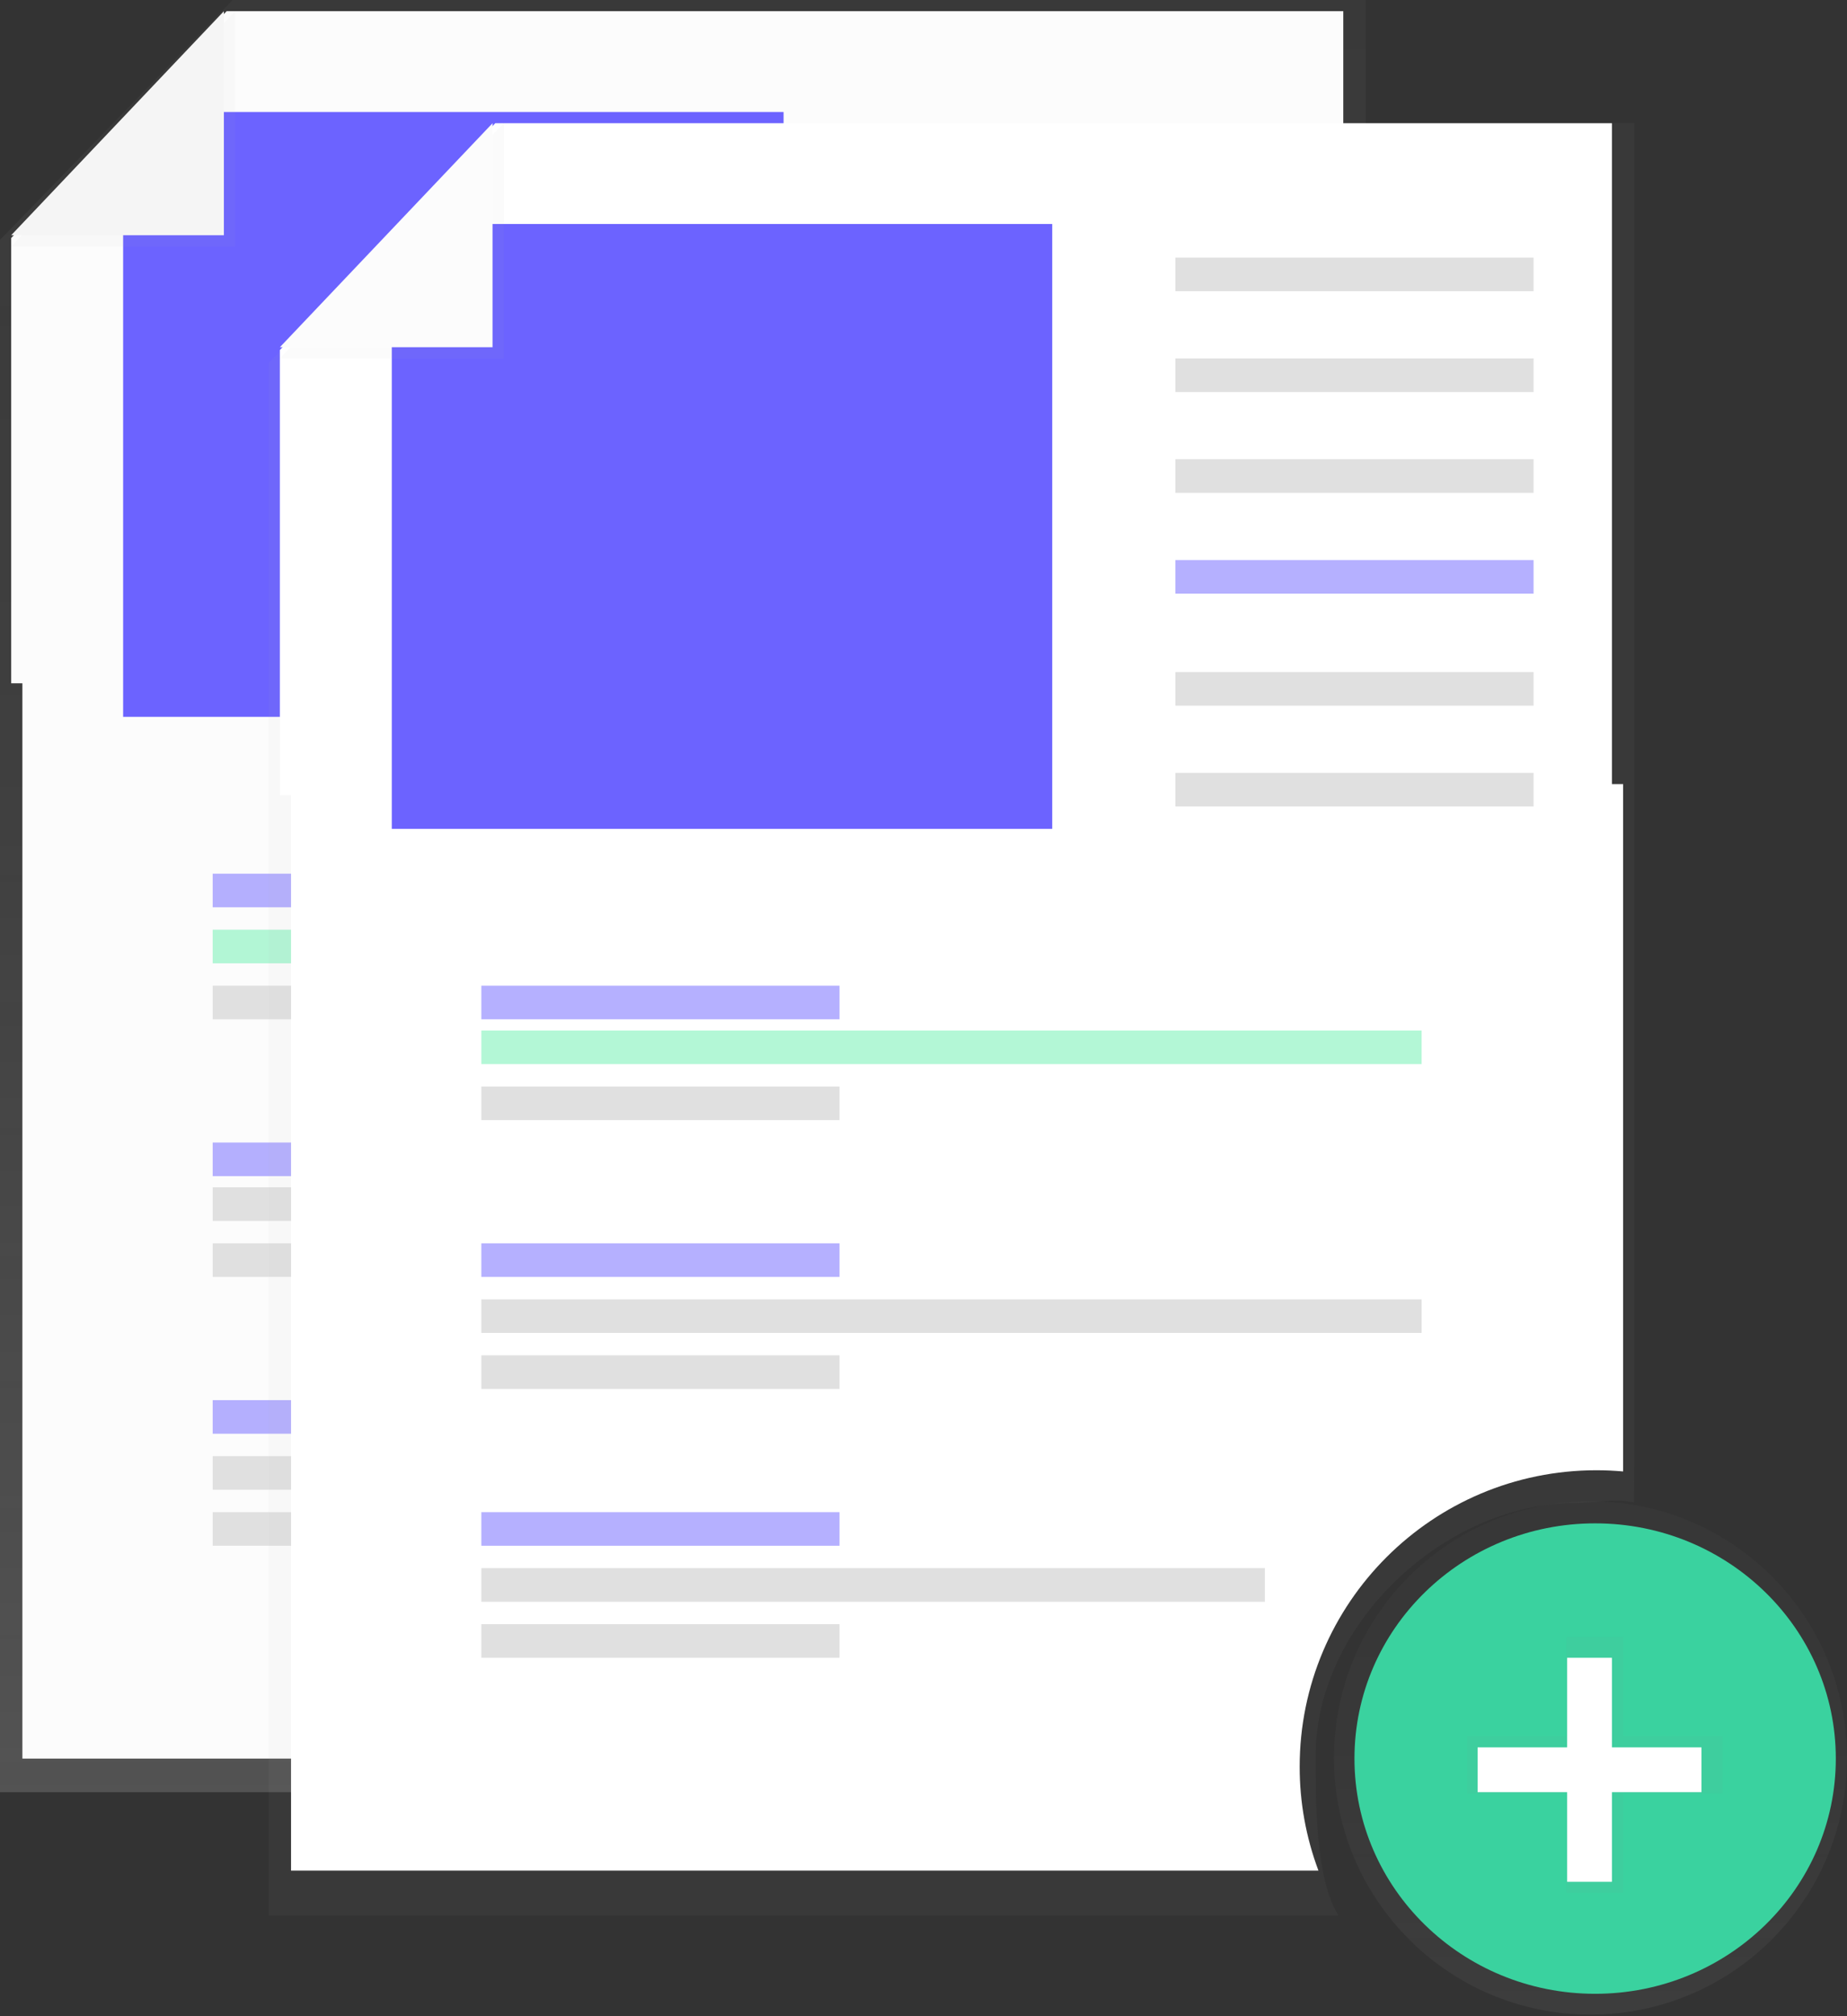 <?xml version="1.0" encoding="UTF-8"?>
<svg width="165px" height="180px" viewBox="0 0 165 180" version="1.1" xmlns="http://www.w3.org/2000/svg" xmlns:xlink="http://www.w3.org/1999/xlink">
    <rect x="0" y="0" width="165" height="180" fill="#333333" stroke="none"/>
    <!-- Generator: Sketch 49.3 (51167) - http://www.bohemiancoding.com/sketch -->
    <title>undraw_add_file2_gvbb</title>
    <desc>Created with Sketch.</desc>
    <defs>
        <linearGradient x1="49.997%" y1="100%" x2="49.997%" y2="0%" id="linearGradient-1">
            <stop stop-color="#B3B3B3" stop-opacity="0.25" offset="0%"></stop>
            <stop stop-color="#B3B3B3" stop-opacity="0.1" offset="54%"></stop>
            <stop stop-color="#B3B3B3" stop-opacity="0.05" offset="100%"></stop>
        </linearGradient>
        <linearGradient x1="4946%" y1="9650%" x2="4946%" y2="350%" id="linearGradient-2">
            <stop stop-color="#B3B3B3" stop-opacity="0.25" offset="0%"></stop>
            <stop stop-color="#B3B3B3" stop-opacity="0.1" offset="54%"></stop>
            <stop stop-color="#B3B3B3" stop-opacity="0.05" offset="100%"></stop>
        </linearGradient>
        <linearGradient x1="50%" y1="100%" x2="50%" y2="0%" id="linearGradient-3">
            <stop stop-color="#808080" stop-opacity="0.25" offset="0%"></stop>
            <stop stop-color="#808080" stop-opacity="0.12" offset="54%"></stop>
            <stop stop-color="#808080" stop-opacity="0.1" offset="100%"></stop>
        </linearGradient>
        <linearGradient x1="62787%" y1="74682%" x2="62787%" y2="64568%" id="linearGradient-4">
            <stop stop-color="#808080" stop-opacity="0.25" offset="0%"></stop>
            <stop stop-color="#808080" stop-opacity="0.12" offset="54%"></stop>
            <stop stop-color="#808080" stop-opacity="0.1" offset="100%"></stop>
        </linearGradient>
        <linearGradient x1="61100%" y1="80281%" x2="61100%" y2="9681%" id="linearGradient-5">
            <stop stop-color="#B3B3B3" stop-opacity="0.25" offset="0%"></stop>
            <stop stop-color="#B3B3B3" stop-opacity="0.1" offset="54%"></stop>
            <stop stop-color="#B3B3B3" stop-opacity="0.05" offset="100%"></stop>
        </linearGradient>
        <linearGradient x1="15446%" y1="14150%" x2="15446%" y2="4850%" id="linearGradient-6">
            <stop stop-color="#B3B3B3" stop-opacity="0.25" offset="0%"></stop>
            <stop stop-color="#B3B3B3" stop-opacity="0.1" offset="54%"></stop>
            <stop stop-color="#B3B3B3" stop-opacity="0.05" offset="100%"></stop>
        </linearGradient>
    </defs>
    <g id="Backend-Project-Screens" stroke="none" stroke-width="1" fill="none" fill-rule="evenodd">
        <g id="Result-Upload2-Copy" transform="translate(-327, -306)" fill-rule="nonzero">
            <g id="undraw_add_file2_gvbb" transform="translate(327, 306)">
                <path d="M93.528,145.722 C93.528,133.992 105.075,123.177 116.768,123.177 C118.559,123.177 120.297,122.724 121.964,123.141 C121.986,122.629 122,119.619 122,119.103 L122,0 L20.784,0 L0,21.416 L0,160 L95.561,160 C93.506,156.727 93.528,149.879 93.528,145.722 Z" id="Shape" fill="url(#linearGradient-1)"></path>
                <path d="M92.105,147.725 C92.105,133.109 103.978,121.259 118.625,121.259 C119.425,121.259 120.211,121.298 121,121.366 L121,60 L2,60 L2,157 L93.78,157 C92.669,154.034 92.101,150.892 92.105,147.725 Z" id="Shape" fill="#FCFCFC"></path>
                <polygon id="Shape" fill="#FCFCFC" points="120 61 1 61 1 21.251 20.244 1 120 1"></polygon>
                <rect id="Rectangle-path" fill="#E0E0E0" x="81" y="13" width="32" height="3"></rect>
                <rect id="Rectangle-path" fill="#E0E0E0" x="81" y="22" width="32" height="3"></rect>
                <rect id="Rectangle-path" fill="#E0E0E0" x="81" y="32" width="32" height="3"></rect>
                <rect id="Rectangle-path" fill="#6C63FF" opacity="0.5" x="81" y="41" width="32" height="3"></rect>
                <rect id="Rectangle-path" fill="#E0E0E0" x="81" y="49" width="32" height="3"></rect>
                <rect id="Rectangle-path" fill="#E0E0E0" x="81" y="58" width="32" height="3"></rect>
                <rect id="Rectangle-path" fill="#6C63FF" opacity="0.5" x="19" y="78" width="32" height="3"></rect>
                <rect id="Rectangle-path" fill="#E0E0E0" x="19" y="88" width="32" height="3"></rect>
                <rect id="Rectangle-path" fill="#69F0AE" opacity="0.5" x="19" y="83" width="84" height="3"></rect>
                <rect id="Rectangle-path" fill="#6C63FF" opacity="0.5" x="19" y="102" width="32" height="3"></rect>
                <rect id="Rectangle-path" fill="#E0E0E0" x="19" y="111" width="32" height="3"></rect>
                <rect id="Rectangle-path" fill="#E0E0E0" x="19" y="106" width="84" height="3"></rect>
                <rect id="Rectangle-path" fill="#6C63FF" opacity="0.5" x="19" y="125" width="32" height="3"></rect>
                <rect id="Rectangle-path" fill="#E0E0E0" x="19" y="135" width="32" height="3"></rect>
                <rect id="Rectangle-path" fill="#E0E0E0" x="19" y="130" width="70" height="3"></rect>
                <polygon id="Shape" fill="#6C63FF" points="70 64 11 64 11 12.496 13.042 10 17.751 10 70 10"></polygon>
                <polygon id="Shape" fill="url(#linearGradient-2)" points="1 22 21 22 21 1"></polygon>
                <polygon id="Shape" fill="#F5F5F5" points="1 21 20 21 20 1"></polygon>
                <g id="Group" opacity="0.5" transform="translate(119, 134)" fill="url(#linearGradient-3)">
                    <circle id="Oval" cx="23.085" cy="22.943" r="22.915"></circle>
                </g>
                <ellipse id="Oval" fill="#3AD29F" cx="142.5" cy="157" rx="21.5" ry="21"></ellipse>
                <g id="Group" opacity="0.5" transform="translate(131, 146)" fill="url(#linearGradient-4)">
                    <polygon id="Shape" points="22.874 9.008 14.016 9.008 14.016 0.153 8.925 0.153 8.925 9.008 0.068 9.008 0.068 14.102 8.925 14.102 8.925 22.959 14.016 22.959 14.016 14.102 22.874 14.102"></polygon>
                </g>
                <rect id="Rectangle-path" fill="#FFFFFF" x="140" y="148" width="4" height="20"></rect>
                <rect id="Rectangle-path" fill="#FFFFFF" transform="translate(142, 158) rotate(90) translate(-142, -158) " x="140" y="148" width="4" height="20"></rect>
                <path d="M117.528,156.722 C117.528,144.992 129.075,134.177 140.768,134.177 C142.559,134.177 144.297,133.724 145.964,134.141 C145.986,133.629 146,130.619 146,130.103 L146,11 L44.784,11 L24,32.416 L24,171 L119.561,171 C117.506,167.727 117.528,160.879 117.528,156.722 Z" id="Shape" fill="url(#linearGradient-5)"></path>
                <path d="M116.105,157.725 C116.105,143.109 127.978,131.259 142.625,131.259 C143.425,131.259 144.211,131.298 145,131.366 L145,70 L26,70 L26,167 L117.78,167 C116.669,164.034 116.101,160.892 116.105,157.725 Z" id="Shape" fill="#FFFFFF"></path>
                <polygon id="Shape" fill="#FFFFFF" points="144 71 25 71 25 31.251 44.244 11 144 11"></polygon>
                <rect id="Rectangle-path" fill="#E0E0E0" x="105" y="23" width="32" height="3"></rect>
                <rect id="Rectangle-path" fill="#E0E0E0" x="105" y="32" width="32" height="3"></rect>
                <rect id="Rectangle-path" fill="#E0E0E0" x="105" y="41" width="32" height="3"></rect>
                <rect id="Rectangle-path" fill="#6C63FF" opacity="0.5" x="105" y="50" width="32" height="3"></rect>
                <rect id="Rectangle-path" fill="#E0E0E0" x="105" y="60" width="32" height="3"></rect>
                <rect id="Rectangle-path" fill="#E0E0E0" x="105" y="69" width="32" height="3"></rect>
                <rect id="Rectangle-path" fill="#6C63FF" opacity="0.5" x="43" y="88" width="32" height="3"></rect>
                <rect id="Rectangle-path" fill="#E0E0E0" x="43" y="97" width="32" height="3"></rect>
                <rect id="Rectangle-path" fill="#69F0AE" opacity="0.5" x="43" y="92" width="84" height="3"></rect>
                <rect id="Rectangle-path" fill="#6C63FF" opacity="0.5" x="43" y="111" width="32" height="3"></rect>
                <rect id="Rectangle-path" fill="#E0E0E0" x="43" y="121" width="32" height="3"></rect>
                <rect id="Rectangle-path" fill="#E0E0E0" x="43" y="116" width="84" height="3"></rect>
                <rect id="Rectangle-path" fill="#6C63FF" opacity="0.5" x="43" y="135" width="32" height="3"></rect>
                <rect id="Rectangle-path" fill="#E0E0E0" x="43" y="145" width="32" height="3"></rect>
                <rect id="Rectangle-path" fill="#E0E0E0" x="43" y="140" width="70" height="3"></rect>
                <polygon id="Shape" fill="#6C63FF" points="94 74 35 74 35 22.496 37.042 20 41.751 20 94 20"></polygon>
                <polygon id="Shape" fill="url(#linearGradient-6)" points="25 32 45 32 45 11"></polygon>
                <polygon id="Shape" fill="#FCFCFC" points="25 31 44 31 44 11"></polygon>
            </g>
        </g>
    </g>
</svg>